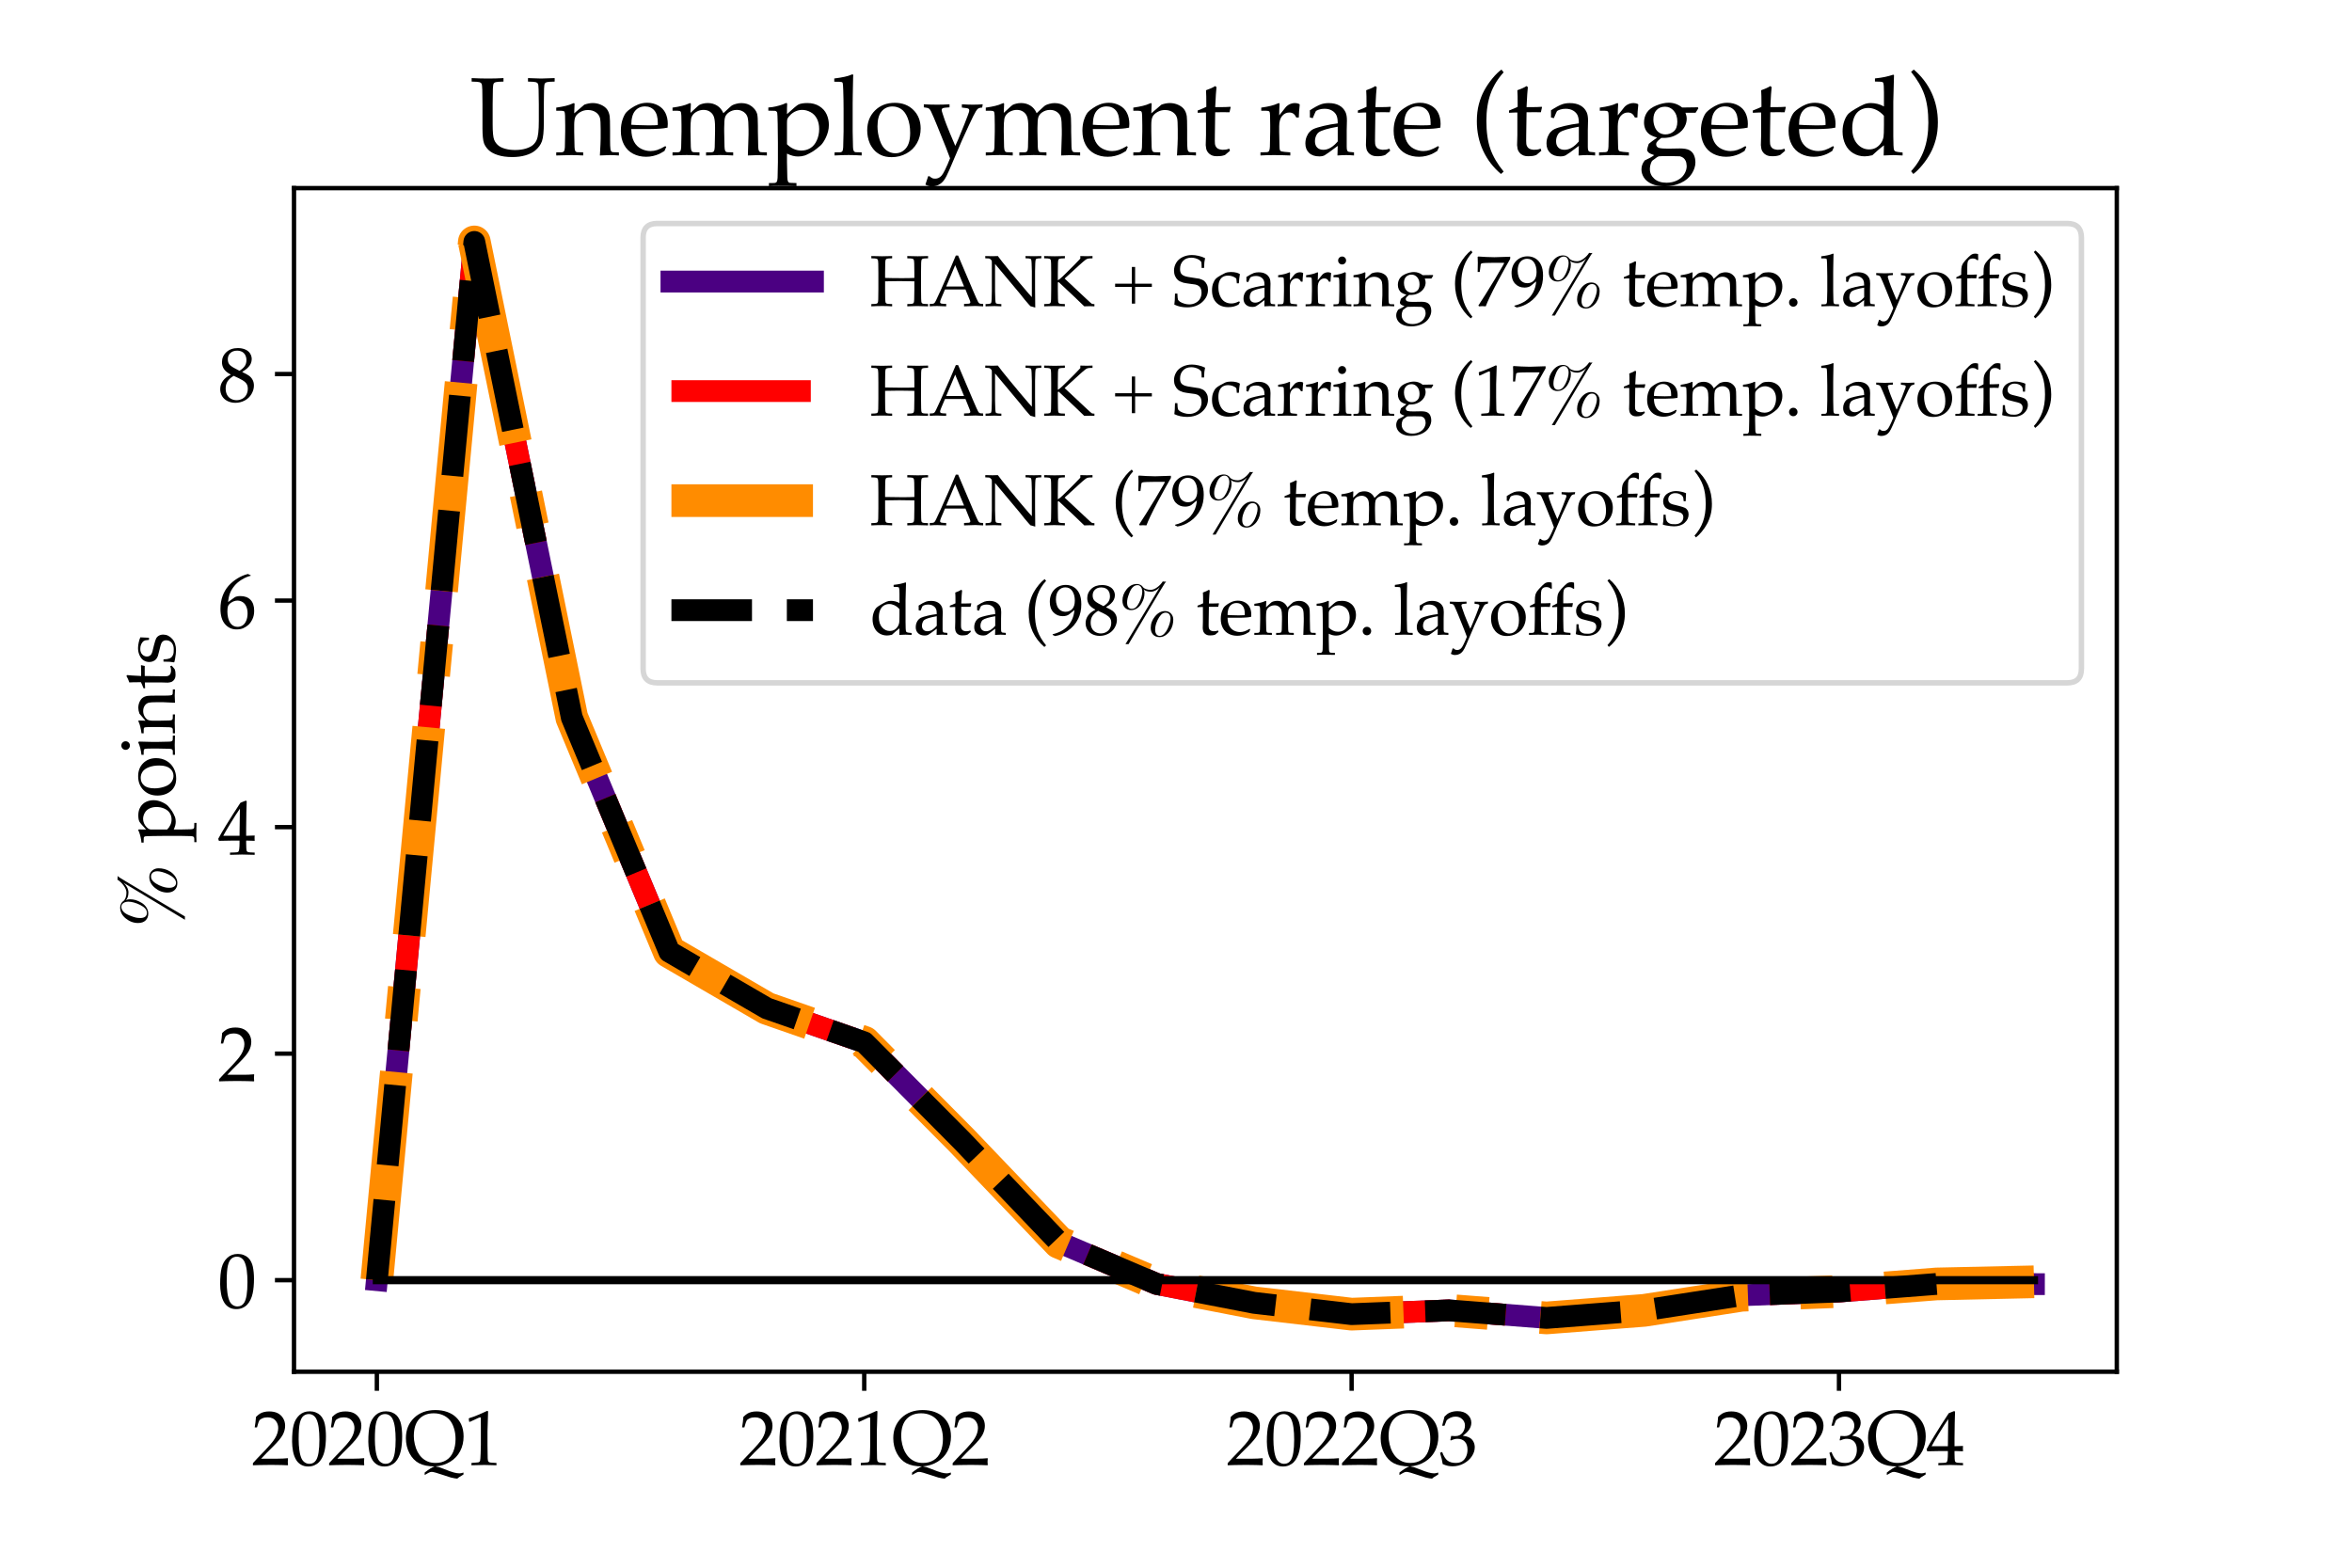 <?xml version="1.0" encoding="utf-8" standalone="no"?>
<!DOCTYPE svg PUBLIC "-//W3C//DTD SVG 1.1//EN"
  "http://www.w3.org/Graphics/SVG/1.1/DTD/svg11.dtd">
<svg xmlns:xlink="http://www.w3.org/1999/xlink" width="432pt" height="288pt" viewBox="0 0 432 288" xmlns="http://www.w3.org/2000/svg" version="1.1">
 <defs>
  <style type="text/css">*{stroke-linejoin: round; stroke-linecap: butt}</style>
 </defs>
 <g id="figure_1">
  <g id="patch_1">
   <path d="M 0 288 
L 432 288 
L 432 0 
L 0 0 
z
" style="fill: #ffffff"/>
  </g>
  <g id="axes_1">
   <g id="patch_2">
    <path d="M 54 252 
L 388.8 252 
L 388.8 34.56 
L 54 34.56 
z
" style="fill: #ffffff"/>
   </g>
   <g id="matplotlib.axis_1">
    <g id="xtick_1">
     <g id="line2d_1">
      <defs>
       <path id="mffa93527a8" d="M 0 0 
L 0 3.5 
" style="stroke: #000000; stroke-width: 0.8"/>
      </defs>
      <g>
       <use xlink:href="#mffa93527a8" x="69.218" y="252" style="stroke: #000000; stroke-width: 0.8"/>
      </g>
     </g>
     <g id="text_1">
      <!-- 2020Q1 -->
      <g transform="translate(46.216 269.185) scale(0.14 -0.14)">
       <defs>
        <path id="Palatino-Roman-32" d="M 106 0 
L 106 175 
Q 203 297 456 556 
L 1153 1281 
Q 1234 1366 1550 1722 
Q 1788 1994 1922 2217 
Q 2056 2441 2118 2652 
Q 2181 2863 2181 3053 
Q 2181 3378 2000 3616 
Q 1766 3931 1319 3931 
Q 1069 3931 881 3850 
Q 694 3769 630 3670 
Q 566 3572 441 3106 
L 253 3106 
Q 328 3525 359 3969 
Q 556 4156 689 4237 
Q 822 4319 1015 4367 
Q 1209 4416 1438 4416 
Q 1847 4416 2128 4277 
Q 2409 4138 2578 3863 
Q 2747 3588 2747 3241 
Q 2747 2866 2555 2502 
Q 2363 2138 1756 1534 
L 1222 1003 
Q 931 713 781 541 
L 2153 541 
Q 2566 541 2963 581 
L 2984 556 
Q 2966 438 2966 278 
Q 2966 134 2984 34 
L 2963 0 
Q 2741 13 2456 19 
Q 1819 31 1603 31 
Q 1331 31 688 19 
Q 334 13 106 0 
z
" transform="scale(0.016)"/>
        <path id="Palatino-Roman-30" d="M 194 1934 
Q 194 2825 322 3309 
Q 450 3794 787 4109 
Q 1125 4425 1644 4425 
Q 1906 4425 2129 4336 
Q 2353 4247 2495 4111 
Q 2638 3975 2736 3776 
Q 2834 3578 2875 3378 
Q 2969 2922 2969 2384 
Q 2969 1684 2859 1184 
Q 2797 900 2681 664 
Q 2566 428 2406 262 
Q 2247 97 2022 -1 
Q 1797 -100 1516 -100 
Q 1175 -100 931 44 
Q 688 188 544 413 
Q 344 734 269 1148 
Q 194 1563 194 1934 
z
M 731 2116 
Q 731 1666 790 1233 
Q 850 800 978 531 
Q 1066 350 1234 234 
Q 1403 119 1613 119 
Q 1969 119 2159 416 
Q 2434 841 2434 2106 
Q 2434 2650 2376 3083 
Q 2319 3516 2184 3794 
Q 2097 3972 1939 4086 
Q 1781 4200 1559 4200 
Q 1316 4200 1123 4044 
Q 931 3888 831 3477 
Q 731 3066 731 2116 
z
" transform="scale(0.016)"/>
        <path id="Palatino-Roman-51" d="M 1691 -800 
L 1691 -597 
Q 2203 -197 2503 -91 
Q 1713 -91 1225 168 
Q 738 428 444 984 
Q 150 1541 150 2225 
Q 150 3231 815 3879 
Q 1481 4528 2566 4528 
Q 3106 4528 3534 4375 
Q 3963 4222 4245 3955 
Q 4528 3688 4678 3366 
Q 4881 2931 4881 2369 
Q 4881 1700 4601 1161 
Q 4322 622 3784 290 
Q 3247 -41 2572 -91 
Q 2741 -119 2875 -158 
Q 3009 -197 3263 -300 
Q 3831 -528 4092 -595 
Q 4353 -663 4541 -663 
Q 4666 -663 4872 -597 
L 4872 -756 
Q 4809 -803 4722 -850 
Q 4556 -944 4492 -989 
Q 4428 -1034 4366 -1094 
Q 4322 -1094 4162 -1072 
Q 4003 -1050 3836 -1004 
Q 3669 -959 3247 -813 
Q 2450 -541 2269 -541 
Q 2206 -541 2137 -562 
Q 2069 -584 1981 -631 
L 1691 -800 
z
M 800 2384 
Q 800 2078 883 1722 
Q 966 1366 1108 1097 
Q 1250 828 1459 625 
Q 1669 422 1944 306 
Q 2219 191 2588 191 
Q 3091 191 3466 422 
Q 3841 653 4031 1109 
Q 4222 1566 4222 2150 
Q 4222 2631 4092 3040 
Q 3963 3450 3741 3711 
Q 3519 3972 3181 4117 
Q 2844 4263 2431 4263 
Q 1678 4263 1239 3791 
Q 800 3319 800 2384 
z
" transform="scale(0.016)"/>
        <path id="Palatino-Roman-31" d="M 478 3559 
L 422 3575 
L 391 3831 
L 422 3863 
Q 756 3959 1150 4128 
Q 1731 4375 1897 4459 
L 1978 4428 
Q 1928 2997 1928 2784 
L 1928 1625 
Q 1928 931 1944 575 
Q 1953 366 1995 311 
Q 2038 256 2120 232 
Q 2203 209 2663 191 
L 2663 0 
Q 1872 25 1672 25 
Q 1522 25 613 0 
L 613 191 
Q 1088 219 1161 236 
Q 1234 253 1270 287 
Q 1306 322 1322 384 
Q 1347 481 1365 942 
Q 1384 1403 1384 1641 
L 1384 2872 
Q 1384 3625 1381 3816 
Q 1381 3900 1359 3922 
Q 1347 3934 1325 3934 
Q 1297 3934 1181 3884 
Q 650 3647 478 3559 
z
" transform="scale(0.016)"/>
       </defs>
       <use xlink:href="#Palatino-Roman-32"/>
       <use xlink:href="#Palatino-Roman-30" x="50"/>
       <use xlink:href="#Palatino-Roman-32" x="100"/>
       <use xlink:href="#Palatino-Roman-30" x="150"/>
       <use xlink:href="#Palatino-Roman-51" x="200"/>
       <use xlink:href="#Palatino-Roman-31" x="278.613"/>
      </g>
     </g>
    </g>
    <g id="xtick_2">
     <g id="line2d_2">
      <g>
       <use xlink:href="#mffa93527a8" x="158.737" y="252" style="stroke: #000000; stroke-width: 0.8"/>
      </g>
     </g>
     <g id="text_2">
      <!-- 2021Q2 -->
      <g transform="translate(135.734 269.185) scale(0.14 -0.14)">
       <use xlink:href="#Palatino-Roman-32"/>
       <use xlink:href="#Palatino-Roman-30" x="50"/>
       <use xlink:href="#Palatino-Roman-32" x="100"/>
       <use xlink:href="#Palatino-Roman-31" x="150"/>
       <use xlink:href="#Palatino-Roman-51" x="200"/>
       <use xlink:href="#Palatino-Roman-32" x="278.613"/>
      </g>
     </g>
    </g>
    <g id="xtick_3">
     <g id="line2d_3">
      <g>
       <use xlink:href="#mffa93527a8" x="248.256" y="252" style="stroke: #000000; stroke-width: 0.8"/>
      </g>
     </g>
     <g id="text_3">
      <!-- 2022Q3 -->
      <g transform="translate(225.253 269.185) scale(0.14 -0.14)">
       <defs>
        <path id="Palatino-Roman-33" d="M 325 97 
Q 281 363 247 506 
Q 225 597 106 1022 
L 278 1088 
Q 475 563 729 377 
Q 984 191 1394 191 
Q 1694 191 1898 309 
Q 2103 428 2231 687 
Q 2359 947 2359 1272 
Q 2359 1706 2137 1939 
Q 1916 2172 1541 2172 
Q 1416 2172 1308 2147 
Q 1200 2122 988 2034 
L 950 2066 
L 1019 2406 
Q 1269 2391 1353 2391 
Q 1734 2391 1942 2658 
Q 2150 2925 2150 3263 
Q 2150 3566 1929 3778 
Q 1709 3991 1372 3991 
Q 1169 3991 981 3909 
Q 794 3828 650 3691 
Q 594 3572 472 3244 
L 278 3244 
L 472 3994 
Q 681 4213 866 4300 
Q 1169 4438 1528 4438 
Q 2056 4438 2364 4159 
Q 2672 3881 2672 3484 
Q 2672 3216 2512 2955 
Q 2353 2694 1972 2422 
Q 2325 2375 2529 2261 
Q 2734 2147 2843 1939 
Q 2953 1731 2953 1475 
Q 2953 1103 2718 743 
Q 2484 384 2059 150 
Q 1634 -84 1138 -84 
Q 919 -84 737 -43 
Q 556 -3 325 97 
z
" transform="scale(0.016)"/>
       </defs>
       <use xlink:href="#Palatino-Roman-32"/>
       <use xlink:href="#Palatino-Roman-30" x="50"/>
       <use xlink:href="#Palatino-Roman-32" x="100"/>
       <use xlink:href="#Palatino-Roman-32" x="150"/>
       <use xlink:href="#Palatino-Roman-51" x="200"/>
       <use xlink:href="#Palatino-Roman-33" x="278.613"/>
      </g>
     </g>
    </g>
    <g id="xtick_4">
     <g id="line2d_4">
      <g>
       <use xlink:href="#mffa93527a8" x="337.774" y="252" style="stroke: #000000; stroke-width: 0.8"/>
      </g>
     </g>
     <g id="text_4">
      <!-- 2023Q4 -->
      <g transform="translate(314.772 269.185) scale(0.14 -0.14)">
       <defs>
        <path id="Palatino-Roman-34" d="M 1003 0 
L 1003 184 
Q 1491 194 1575 211 
Q 1659 228 1694 266 
Q 1738 319 1756 456 
Q 1784 688 1784 934 
L 1784 1166 
L 1100 1166 
Q 534 1166 91 1147 
L 38 1316 
Q 278 1769 681 2425 
Q 1269 3381 1853 4266 
Q 1888 4281 2022 4338 
Q 2259 4431 2294 4444 
L 2372 4406 
Q 2350 4031 2344 3481 
Q 2328 2322 2328 2209 
L 2328 1563 
Q 2753 1566 3025 1584 
Q 3016 1428 3016 1378 
L 3025 1147 
Q 2706 1166 2488 1166 
L 2328 1166 
L 2328 956 
Q 2328 431 2375 316 
Q 2394 269 2450 241 
Q 2569 188 3025 184 
L 3025 0 
Q 2350 25 1988 25 
Q 1597 25 1003 0 
z
M 450 1563 
L 1784 1563 
L 1813 3784 
Q 1472 3294 1042 2584 
Q 613 1875 450 1563 
z
" transform="scale(0.016)"/>
       </defs>
       <use xlink:href="#Palatino-Roman-32"/>
       <use xlink:href="#Palatino-Roman-30" x="50"/>
       <use xlink:href="#Palatino-Roman-32" x="100"/>
       <use xlink:href="#Palatino-Roman-33" x="150"/>
       <use xlink:href="#Palatino-Roman-51" x="200"/>
       <use xlink:href="#Palatino-Roman-34" x="278.613"/>
      </g>
     </g>
    </g>
   </g>
   <g id="matplotlib.axis_2">
    <g id="ytick_1">
     <g id="line2d_5">
      <defs>
       <path id="m7715efb8b8" d="M 0 0 
L -3.5 0 
" style="stroke: #000000; stroke-width: 0.8"/>
      </defs>
      <g>
       <use xlink:href="#m7715efb8b8" x="54" y="235.18" style="stroke: #000000; stroke-width: 0.8"/>
      </g>
     </g>
     <g id="text_5">
      <!-- 0 -->
      <g transform="translate(40 240.273) scale(0.14 -0.14)">
       <use xlink:href="#Palatino-Roman-30"/>
      </g>
     </g>
    </g>
    <g id="ytick_2">
     <g id="line2d_6">
      <g>
       <use xlink:href="#m7715efb8b8" x="54" y="193.565" style="stroke: #000000; stroke-width: 0.8"/>
      </g>
     </g>
     <g id="text_6">
      <!-- 2 -->
      <g transform="translate(40 198.658) scale(0.14 -0.14)">
       <use xlink:href="#Palatino-Roman-32"/>
      </g>
     </g>
    </g>
    <g id="ytick_3">
     <g id="line2d_7">
      <g>
       <use xlink:href="#m7715efb8b8" x="54" y="151.95" style="stroke: #000000; stroke-width: 0.8"/>
      </g>
     </g>
     <g id="text_7">
      <!-- 4 -->
      <g transform="translate(40 157.042) scale(0.14 -0.14)">
       <use xlink:href="#Palatino-Roman-34"/>
      </g>
     </g>
    </g>
    <g id="ytick_4">
     <g id="line2d_8">
      <g>
       <use xlink:href="#m7715efb8b8" x="54" y="110.335" style="stroke: #000000; stroke-width: 0.8"/>
      </g>
     </g>
     <g id="text_8">
      <!-- 6 -->
      <g transform="translate(40 115.427) scale(0.14 -0.14)">
       <defs>
        <path id="Palatino-Roman-36" d="M 2700 4347 
L 2700 4309 
Q 2353 4231 1975 4000 
Q 1597 3769 1356 3473 
Q 1116 3178 998 2867 
Q 881 2556 847 2153 
Q 1028 2281 1116 2347 
Q 1341 2522 1405 2556 
Q 1469 2591 1580 2617 
Q 1691 2644 1847 2644 
Q 2391 2644 2687 2334 
Q 2984 2025 2984 1438 
Q 2984 1038 2838 741 
Q 2688 438 2511 281 
Q 2334 125 2104 17 
Q 1875 -91 1541 -91 
Q 969 -91 594 342 
Q 219 775 219 1603 
Q 219 2172 395 2653 
Q 572 3134 878 3481 
Q 1184 3828 1607 4089 
Q 2031 4350 2472 4456 
L 2700 4347 
z
M 788 1366 
Q 788 1119 844 875 
Q 878 731 939 593 
Q 1000 456 1098 347 
Q 1197 238 1333 178 
Q 1469 119 1628 119 
Q 1844 119 2030 236 
Q 2216 353 2330 617 
Q 2444 881 2444 1222 
Q 2444 1550 2333 1795 
Q 2222 2041 2026 2156 
Q 1831 2272 1613 2272 
Q 1338 2272 1075 2088 
Q 888 1956 838 1811 
Q 788 1666 788 1366 
z
" transform="scale(0.016)"/>
       </defs>
       <use xlink:href="#Palatino-Roman-36"/>
      </g>
     </g>
    </g>
    <g id="ytick_5">
     <g id="line2d_9">
      <g>
       <use xlink:href="#m7715efb8b8" x="54" y="68.719" style="stroke: #000000; stroke-width: 0.8"/>
      </g>
     </g>
     <g id="text_9">
      <!-- 8 -->
      <g transform="translate(40 73.812) scale(0.14 -0.14)">
       <defs>
        <path id="Palatino-Roman-38" d="M 1050 2241 
Q 666 2444 505 2689 
Q 344 2934 344 3250 
Q 344 3734 703 4070 
Q 1063 4406 1650 4406 
Q 1988 4406 2252 4290 
Q 2516 4175 2650 3962 
Q 2784 3750 2784 3500 
Q 2784 3309 2701 3125 
Q 2619 2941 2434 2766 
Q 2294 2634 2019 2463 
L 2019 2434 
Q 2413 2247 2556 2141 
Q 2750 2000 2856 1797 
Q 2963 1594 2963 1328 
Q 2963 978 2764 636 
Q 2566 294 2208 105 
Q 1850 -84 1444 -84 
Q 1091 -84 798 61 
Q 506 206 353 464 
Q 200 722 200 1038 
Q 200 1416 425 1722 
Q 650 2028 1050 2213 
L 1050 2241 
z
M 1778 2541 
Q 2097 2744 2223 2944 
Q 2350 3144 2350 3416 
Q 2350 3641 2258 3823 
Q 2166 4006 1989 4100 
Q 1813 4194 1588 4194 
Q 1238 4194 1030 3998 
Q 822 3803 822 3488 
Q 822 3178 1006 3003 
Q 1191 2828 1778 2541 
z
M 1303 2128 
Q 947 1909 797 1668 
Q 647 1428 647 1088 
Q 647 800 756 581 
Q 866 363 1080 247 
Q 1294 131 1541 131 
Q 1797 131 2015 250 
Q 2234 369 2348 586 
Q 2463 803 2463 1072 
Q 2463 1303 2366 1462 
Q 2269 1622 2033 1765 
Q 1797 1909 1303 2128 
z
" transform="scale(0.016)"/>
       </defs>
       <use xlink:href="#Palatino-Roman-38"/>
      </g>
     </g>
    </g>
    <g id="text_10">
     <!-- % points -->
     <g transform="translate(32.143 170.301) rotate(-90) scale(0.14 -0.14)">
      <defs>
       <path id="Palatino-Roman-25" d="M 2825 622 
Q 2825 1181 3208 1643 
Q 3591 2106 4094 2106 
Q 4416 2106 4616 1884 
Q 4816 1663 4816 1353 
Q 4816 1106 4753 864 
Q 4691 622 4544 389 
Q 4397 156 4148 -19 
Q 3900 -194 3606 -194 
Q 3241 -194 3033 29 
Q 2825 253 2825 622 
z
M 869 -813 
L 594 -813 
L 3628 4222 
Q 3463 4034 3250 3925 
Q 3038 3816 2834 3816 
Q 2622 3816 2453 3875 
Q 2284 3934 2206 4022 
Q 2275 3884 2275 3697 
Q 2275 3444 2208 3223 
Q 2141 3003 1989 2747 
Q 1838 2491 1600 2341 
Q 1363 2191 1097 2191 
Q 756 2191 542 2411 
Q 328 2631 328 3034 
Q 328 3575 701 4036 
Q 1075 4497 1597 4497 
Q 1766 4497 1917 4420 
Q 2069 4344 2153 4203 
Q 2234 4109 2415 4045 
Q 2597 3981 2819 3981 
Q 3091 3981 3397 4206 
Q 3703 4431 3891 4728 
Q 3922 4719 3956 4711 
Q 3991 4703 4019 4703 
L 4066 4703 
Q 4131 4703 4184 4716 
Q 4116 4634 4052 4537 
Q 3988 4441 3688 3942 
Q 3388 3444 2578 2078 
Q 1769 713 1448 172 
Q 1128 -369 869 -813 
z
M 3428 1309 
Q 3313 1053 3264 859 
Q 3216 666 3216 475 
Q 3216 213 3323 64 
Q 3431 -84 3622 -84 
Q 3828 -84 4011 98 
Q 4194 281 4314 534 
Q 4434 788 4503 1031 
Q 4572 1275 4572 1447 
Q 4572 1688 4459 1827 
Q 4347 1966 4138 1966 
Q 3913 1966 3736 1778 
Q 3559 1591 3428 1309 
z
M 2078 3819 
Q 2078 4063 1967 4230 
Q 1856 4397 1656 4397 
Q 1441 4397 1261 4233 
Q 1081 4069 947 3726 
Q 813 3384 775 3211 
Q 738 3038 738 2850 
Q 738 2584 847 2443 
Q 956 2303 1156 2303 
Q 1356 2303 1512 2440 
Q 1669 2578 1805 2847 
Q 1941 3116 2009 3370 
Q 2078 3625 2078 3819 
z
" transform="scale(0.016)"/>
       <path id="Palatino-Roman-20" transform="scale(0.016)"/>
       <path id="Palatino-Roman-70" d="M 113 2572 
L 113 2753 
Q 169 2753 350 2779 
Q 531 2806 753 2870 
Q 975 2934 1088 2994 
Q 1122 3013 1144 3013 
Q 1166 3013 1180 2997 
Q 1194 2981 1194 2944 
Q 1194 2928 1191 2869 
Q 1184 2778 1184 2703 
L 1184 2372 
Q 1713 2863 1844 2925 
Q 2016 3009 2356 3009 
Q 2753 3009 3040 2829 
Q 3328 2650 3458 2364 
Q 3588 2078 3588 1753 
Q 3588 1556 3542 1381 
Q 3497 1206 3426 1051 
Q 3356 897 3270 767 
Q 3184 638 3109 572 
Q 3066 531 2883 384 
Q 2700 238 2492 130 
Q 2284 22 2203 -3 
Q 2025 -59 1825 -59 
Q 1669 -59 1520 -21 
Q 1372 16 1184 106 
L 1184 -391 
Q 1200 -1181 1203 -1263 
Q 1206 -1416 1241 -1488 
Q 1253 -1522 1279 -1542 
Q 1306 -1563 1356 -1572 
Q 1384 -1578 1728 -1584 
L 1728 -1763 
Q 1338 -1747 694 -1747 
Q 338 -1747 147 -1763 
L 147 -1584 
L 444 -1581 
Q 509 -1578 545 -1558 
Q 581 -1538 600 -1506 
Q 634 -1444 644 -1284 
Q 647 -1244 663 -391 
L 663 719 
Q 663 1259 650 1828 
Q 638 2397 623 2448 
Q 609 2500 578 2526 
Q 547 2553 497 2563 
L 113 2572 
z
M 1184 644 
Q 1350 475 1562 378 
Q 1775 281 2009 281 
Q 2294 281 2526 423 
Q 2759 566 2895 866 
Q 3031 1166 3031 1519 
Q 3031 1859 2901 2111 
Q 2772 2363 2534 2489 
Q 2297 2616 2056 2616 
Q 1878 2616 1704 2545 
Q 1531 2475 1390 2340 
Q 1250 2206 1203 2084 
Q 1184 2025 1184 1856 
L 1184 644 
z
" transform="scale(0.016)"/>
       <path id="Palatino-Roman-6f" d="M 213 1438 
Q 213 2138 658 2580 
Q 1103 3022 1800 3022 
Q 2456 3022 2868 2609 
Q 3281 2197 3281 1544 
Q 3281 1088 3068 709 
Q 2856 331 2468 117 
Q 2081 -97 1616 -97 
Q 1253 -97 1001 25 
Q 750 147 594 331 
Q 438 516 356 709 
Q 213 1050 213 1438 
z
M 803 1669 
Q 803 1284 931 887 
Q 1059 491 1301 308 
Q 1544 125 1828 125 
Q 2191 125 2434 412 
Q 2678 700 2678 1297 
Q 2678 1794 2533 2155 
Q 2388 2516 2163 2664 
Q 1938 2813 1666 2813 
Q 1281 2813 1042 2534 
Q 803 2256 803 1669 
z
" transform="scale(0.016)"/>
       <path id="Palatino-Roman-69" d="M 903 4400 
Q 1050 4400 1151 4297 
Q 1253 4194 1253 4047 
Q 1253 3903 1150 3800 
Q 1047 3697 903 3697 
Q 756 3697 653 3800 
Q 550 3903 550 4047 
Q 550 4194 653 4297 
Q 756 4400 903 4400 
z
M 141 2572 
L 141 2750 
Q 747 2819 1159 3013 
L 1228 2963 
Q 1203 2297 1203 1944 
L 1203 1375 
Q 1219 563 1222 497 
Q 1225 341 1256 269 
Q 1272 241 1297 220 
Q 1322 200 1372 188 
Q 1391 184 1719 178 
L 1719 0 
Q 1244 22 959 22 
Q 709 22 141 0 
L 141 178 
L 438 181 
Q 503 184 539 204 
Q 575 225 594 256 
Q 628 319 638 478 
Q 638 519 656 1375 
L 656 1925 
Q 656 2391 625 2478 
Q 606 2525 557 2548 
Q 509 2572 141 2572 
z
" transform="scale(0.016)"/>
       <path id="Palatino-Roman-6e" d="M 88 0 
L 88 178 
L 384 181 
Q 450 184 486 204 
Q 522 225 541 256 
Q 575 319 584 478 
Q 584 519 603 1375 
L 603 1747 
Q 603 1997 594 2284 
Q 584 2469 564 2503 
Q 544 2538 494 2555 
Q 444 2572 88 2569 
L 88 2747 
Q 719 2834 1009 2975 
Q 1072 3006 1094 3006 
Q 1116 3006 1128 2990 
Q 1141 2975 1141 2944 
Q 1141 2922 1138 2894 
Q 1128 2781 1119 2419 
L 1700 2916 
Q 1956 3009 2184 3009 
Q 2438 3009 2664 2906 
Q 2891 2803 3005 2647 
Q 3119 2491 3156 2253 
Q 3178 2113 3178 1469 
L 3178 916 
Q 3178 509 3200 363 
Q 3216 269 3248 233 
Q 3281 197 3350 188 
L 3684 178 
L 3684 0 
Q 3378 22 3175 22 
Q 3000 22 2594 0 
Q 2638 772 2638 975 
L 2638 1500 
Q 2638 1991 2600 2144 
Q 2547 2353 2359 2481 
Q 2172 2609 1906 2609 
Q 1672 2609 1478 2498 
Q 1284 2388 1201 2242 
Q 1119 2097 1119 1753 
L 1119 1375 
Q 1138 563 1138 497 
Q 1144 341 1175 269 
Q 1188 241 1213 220 
Q 1238 200 1291 188 
Q 1309 184 1634 178 
L 1634 0 
Q 1253 22 944 22 
Q 681 22 88 0 
z
" transform="scale(0.016)"/>
       <path id="Palatino-Roman-74" d="M 144 2450 
L 144 2581 
Q 456 2700 641 2794 
Q 641 3538 622 3744 
Q 947 3856 1150 3984 
L 1225 3922 
Q 1191 3663 1150 2778 
Q 1400 2775 1450 2775 
Q 1478 2775 1772 2781 
Q 1934 2784 2016 2794 
L 2038 2772 
L 1972 2481 
Q 1775 2484 1609 2484 
Q 1444 2484 1150 2481 
L 1131 1209 
Q 1122 744 1137 653 
Q 1153 563 1197 495 
Q 1241 428 1311 387 
Q 1381 347 1550 325 
Q 1678 325 1758 336 
Q 1838 347 1959 391 
L 1997 269 
Q 1850 153 1713 28 
Q 1594 -16 1491 -30 
Q 1388 -44 1253 -44 
Q 1088 -44 989 -6 
Q 891 31 809 98 
Q 728 166 675 269 
Q 622 372 606 594 
Q 609 806 619 1059 
Q 622 1109 622 1169 
L 622 2466 
L 494 2466 
Q 338 2466 144 2450 
z
" transform="scale(0.016)"/>
       <path id="Palatino-Roman-73" d="M 291 944 
L 478 944 
Q 481 763 497 656 
Q 513 550 550 448 
Q 588 347 666 276 
Q 744 206 836 167 
Q 928 128 1023 115 
Q 1119 103 1313 103 
Q 1631 103 1836 272 
Q 2041 441 2041 734 
Q 2041 866 1977 966 
Q 1913 1066 1792 1122 
Q 1672 1178 1275 1268 
Q 878 1359 763 1400 
Q 588 1466 484 1559 
Q 381 1653 320 1797 
Q 259 1941 259 2109 
Q 259 2356 389 2564 
Q 519 2772 797 2901 
Q 1075 3031 1403 3031 
Q 1600 3031 1859 2976 
Q 2119 2922 2281 2841 
Q 2259 2494 2250 2134 
L 2072 2134 
Q 2056 2363 2036 2434 
Q 2016 2506 1981 2562 
Q 1947 2619 1862 2683 
Q 1778 2747 1645 2797 
Q 1513 2847 1319 2847 
Q 1044 2847 876 2684 
Q 709 2522 709 2303 
Q 709 2181 757 2093 
Q 806 2006 887 1951 
Q 969 1897 1116 1853 
L 1634 1725 
Q 2028 1625 2176 1553 
Q 2325 1481 2415 1329 
Q 2506 1178 2506 966 
Q 2506 544 2157 230 
Q 1809 -84 1225 -84 
Q 956 -84 509 -3 
Q 263 44 244 63 
Q 231 72 231 94 
Q 231 116 238 147 
Q 266 281 275 409 
Q 284 538 291 944 
z
" transform="scale(0.016)"/>
      </defs>
      <use xlink:href="#Palatino-Roman-25"/>
      <use xlink:href="#Palatino-Roman-20" x="83.984"/>
      <use xlink:href="#Palatino-Roman-70" x="108.984"/>
      <use xlink:href="#Palatino-Roman-6f" x="169.092"/>
      <use xlink:href="#Palatino-Roman-69" x="223.682"/>
      <use xlink:href="#Palatino-Roman-6e" x="252.783"/>
      <use xlink:href="#Palatino-Roman-74" x="310.986"/>
      <use xlink:href="#Palatino-Roman-73" x="343.604"/>
     </g>
    </g>
   </g>
   <g id="line2d_10">
    <path d="M 69.218 235.18 
L 87.122 44.444 
L 105.026 131.836 
L 122.929 174.838 
L 140.833 185.242 
L 158.737 191.484 
L 176.641 209.518 
L 194.544 228.245 
L 212.448 235.874 
L 230.352 239.342 
L 248.256 241.423 
L 266.159 240.729 
L 284.063 242.116 
L 301.967 240.729 
L 319.871 237.955 
L 337.774 237.261 
L 355.678 235.874 
L 373.582 235.907 
" clip-path="url(#p76841347e0)" style="fill: none; stroke: #4b0082; stroke-width: 4; stroke-linecap: square"/>
   </g>
   <g id="line2d_11">
    <path d="M 69.218 235.18 
L 87.122 44.444 
L 105.026 131.836 
L 122.929 174.838 
L 140.833 185.242 
L 158.737 191.484 
L 176.641 209.518 
L 194.544 228.245 
L 212.448 235.874 
L 230.352 239.342 
L 248.256 241.423 
L 266.159 240.729 
L 284.063 242.116 
L 301.967 240.729 
L 319.871 237.955 
L 337.774 237.261 
L 355.678 235.874 
L 373.582 235.907 
" clip-path="url(#p76841347e0)" style="fill: none; stroke-dasharray: 25.6,6.4,4,6.4; stroke-dashoffset: 0; stroke: #ff0000; stroke-width: 4"/>
   </g>
   <g id="line2d_12">
    <path d="M 69.218 235.18 
L 87.122 44.444 
L 105.026 131.836 
L 122.929 174.838 
L 140.833 185.242 
L 158.737 191.484 
L 176.641 209.518 
L 194.544 228.245 
L 212.448 235.874 
L 230.352 239.342 
L 248.256 241.423 
L 266.159 240.729 
L 284.063 242.116 
L 301.967 240.729 
L 319.871 237.955 
L 337.774 237.261 
L 355.678 235.874 
L 373.582 235.481 
" clip-path="url(#p76841347e0)" style="fill: none; stroke-dasharray: 38.4,9.6,6,9.6; stroke-dashoffset: 0; stroke: #ff8c00; stroke-width: 6"/>
   </g>
   <g id="line2d_13">
    <path d="M 69.218 235.18 
L 87.122 44.444 
L 105.026 131.836 
L 122.929 174.838 
L 140.833 185.242 
L 158.737 191.484 
L 176.641 209.518 
L 194.544 228.245 
L 212.448 235.874 
L 230.352 239.342 
L 248.256 241.423 
L 266.159 240.729 
L 284.063 242.116 
L 301.967 240.729 
L 319.871 237.955 
L 337.774 237.261 
L 355.678 235.874 
" clip-path="url(#p76841347e0)" style="fill: none; stroke-dasharray: 14.8,6.4; stroke-dashoffset: 0; stroke: #000000; stroke-width: 4"/>
   </g>
   <g id="line2d_14">
    <path d="M 69.218 235.18 
L 87.122 235.18 
L 105.026 235.18 
L 122.929 235.18 
L 140.833 235.18 
L 158.737 235.18 
L 176.641 235.18 
L 194.544 235.18 
L 212.448 235.18 
L 230.352 235.18 
L 248.256 235.18 
L 266.159 235.18 
L 284.063 235.18 
L 301.967 235.18 
L 319.871 235.18 
L 337.774 235.18 
L 355.678 235.18 
L 373.582 235.18 
" clip-path="url(#p76841347e0)" style="fill: none; stroke: #000000; stroke-width: 1.5; stroke-linecap: square"/>
   </g>
   <g id="patch_3">
    <path d="M 54 252 
L 54 34.56 
" style="fill: none; stroke: #000000; stroke-width: 0.8; stroke-linejoin: miter; stroke-linecap: square"/>
   </g>
   <g id="patch_4">
    <path d="M 388.8 252 
L 388.8 34.56 
" style="fill: none; stroke: #000000; stroke-width: 0.8; stroke-linejoin: miter; stroke-linecap: square"/>
   </g>
   <g id="patch_5">
    <path d="M 54 252 
L 388.8 252 
" style="fill: none; stroke: #000000; stroke-width: 0.8; stroke-linejoin: miter; stroke-linecap: square"/>
   </g>
   <g id="patch_6">
    <path d="M 54 34.56 
L 388.8 34.56 
" style="fill: none; stroke: #000000; stroke-width: 0.8; stroke-linejoin: miter; stroke-linecap: square"/>
   </g>
   <g id="text_11">
    <!-- Unemployment rate (targeted) -->
    <g transform="translate(86.327 28.56) scale(0.2 -0.2)">
     <defs>
      <path id="Palatino-Roman-55" d="M 94 4241 
L 94 4441 
Q 603 4416 1041 4416 
Q 1484 4416 1922 4441 
L 1922 4241 
Q 1553 4234 1472 4207 
Q 1391 4181 1363 4134 
Q 1322 4072 1313 3831 
Q 1309 3769 1300 2944 
L 1300 1788 
Q 1300 1116 1386 902 
Q 1472 688 1659 547 
Q 1803 441 2047 377 
Q 2291 313 2591 313 
Q 2941 313 3212 398 
Q 3484 484 3620 607 
Q 3756 731 3823 884 
Q 3891 1038 3920 1305 
Q 3950 1572 3950 1981 
L 3950 2944 
Q 3950 3369 3938 3775 
Q 3931 4072 3895 4126 
Q 3859 4181 3778 4207 
Q 3697 4234 3328 4241 
L 3328 4441 
Q 3844 4416 4081 4416 
Q 4297 4416 4859 4441 
L 4859 4241 
Q 4488 4234 4408 4207 
Q 4328 4181 4297 4134 
Q 4259 4072 4250 3831 
Q 4247 3769 4238 2944 
L 4238 1897 
Q 4238 1125 4130 819 
Q 4022 513 3734 278 
Q 3519 103 3180 6 
Q 2841 -91 2428 -91 
Q 1947 -91 1594 23 
Q 1241 138 1056 323 
Q 872 509 803 703 
Q 716 959 716 1563 
L 716 2944 
Q 716 3369 706 3775 
Q 697 4072 661 4126 
Q 625 4181 545 4207 
Q 466 4234 94 4241 
z
" transform="scale(0.016)"/>
      <path id="Palatino-Roman-65" d="M 2763 484 
L 2663 259 
Q 2447 125 2347 81 
Q 2200 16 2011 -29 
Q 1822 -75 1613 -75 
Q 1200 -75 865 97 
Q 531 269 345 611 
Q 159 953 159 1413 
Q 159 1772 257 2061 
Q 356 2350 481 2488 
Q 572 2588 762 2717 
Q 953 2847 1141 2922 
Q 1388 3025 1675 3025 
Q 2025 3025 2308 2865 
Q 2591 2706 2722 2431 
Q 2853 2156 2853 1809 
Q 2853 1722 2841 1597 
Q 2616 1553 2438 1541 
Q 2100 1516 1763 1516 
L 759 1516 
Q 766 1069 914 792 
Q 1063 516 1323 384 
Q 1584 253 1866 253 
Q 2056 253 2245 314 
Q 2434 375 2713 538 
L 2763 484 
z
M 759 1763 
Q 847 1753 1091 1744 
Q 1556 1728 1731 1728 
Q 2147 1728 2278 1744 
Q 2281 1819 2281 1859 
Q 2281 2353 2081 2584 
Q 1881 2816 1547 2816 
Q 1194 2816 978 2562 
Q 763 2309 759 1763 
z
" transform="scale(0.016)"/>
      <path id="Palatino-Roman-6d" d="M 131 0 
L 131 178 
L 428 181 
Q 494 184 530 204 
Q 566 225 584 256 
Q 619 319 628 478 
Q 628 519 647 1375 
L 647 1747 
Q 647 1997 638 2284 
Q 628 2469 608 2503 
Q 588 2538 538 2555 
Q 488 2572 131 2569 
L 131 2747 
Q 763 2834 1053 2975 
Q 1116 3006 1138 3006 
Q 1159 3006 1171 2990 
Q 1184 2975 1184 2944 
Q 1184 2922 1181 2894 
Q 1169 2744 1163 2447 
L 1572 2822 
Q 1650 2891 1669 2900 
Q 1741 2941 1875 2975 
Q 2009 3009 2156 3009 
Q 2456 3009 2690 2862 
Q 2925 2716 3050 2428 
L 3394 2747 
Q 3509 2853 3553 2878 
Q 3634 2925 3784 2965 
Q 3934 3006 4081 3006 
Q 4438 3006 4678 2817 
Q 4919 2628 4988 2388 
Q 5031 2228 5031 1700 
L 5031 1375 
L 5041 941 
Q 5050 563 5050 497 
Q 5056 341 5088 269 
Q 5100 241 5126 220 
Q 5153 200 5203 188 
Q 5222 184 5547 178 
L 5547 0 
Q 5153 19 5009 19 
Q 4872 19 4456 0 
L 4484 863 
L 4494 1200 
L 4494 1469 
Q 4494 1994 4441 2186 
Q 4388 2378 4217 2497 
Q 4047 2616 3822 2616 
Q 3563 2616 3353 2466 
Q 3197 2350 3147 2194 
Q 3097 2038 3097 1584 
L 3097 1375 
L 3106 941 
Q 3113 563 3116 497 
Q 3122 341 3153 269 
Q 3166 241 3191 220 
Q 3216 200 3266 188 
Q 3288 184 3613 178 
L 3613 0 
Q 3153 25 2875 25 
Q 2650 25 2056 0 
L 2056 178 
L 2353 181 
Q 2422 184 2458 204 
Q 2494 225 2513 256 
Q 2547 319 2553 478 
Q 2556 519 2572 1375 
L 2572 1619 
Q 2572 2022 2509 2208 
Q 2447 2394 2290 2505 
Q 2134 2616 1916 2616 
Q 1728 2616 1561 2536 
Q 1394 2456 1303 2337 
Q 1213 2219 1194 2084 
Q 1163 1869 1163 1566 
L 1163 1375 
Q 1181 563 1181 497 
Q 1188 341 1219 269 
Q 1231 241 1256 220 
Q 1281 200 1334 188 
Q 1353 184 1678 178 
L 1678 0 
Q 1247 25 944 25 
Q 675 25 131 0 
z
" transform="scale(0.016)"/>
      <path id="Palatino-Roman-6c" d="M 159 0 
L 159 178 
L 453 181 
Q 522 184 558 204 
Q 594 225 613 256 
Q 647 319 653 478 
Q 656 519 675 1375 
L 675 2672 
Q 675 3194 656 3750 
Q 644 4125 622 4169 
Q 606 4200 572 4213 
Q 525 4234 141 4234 
L 141 4419 
Q 847 4506 1122 4638 
Q 1163 4656 1184 4656 
Q 1206 4656 1218 4642 
Q 1231 4628 1231 4603 
Q 1231 4581 1225 4541 
L 1222 4438 
Q 1206 3878 1203 3484 
L 1197 2997 
L 1197 1375 
Q 1213 563 1216 497 
Q 1219 341 1253 269 
Q 1266 241 1291 220 
Q 1316 200 1366 188 
Q 1388 184 1713 178 
L 1713 0 
Q 1288 25 966 25 
Q 659 25 159 0 
z
" transform="scale(0.016)"/>
      <path id="Palatino-Roman-79" d="M 141 -1672 
L 300 -1191 
L 375 -1191 
Q 434 -1241 476 -1270 
Q 519 -1300 567 -1315 
Q 616 -1331 709 -1331 
Q 806 -1331 898 -1289 
Q 991 -1247 1070 -1156 
Q 1150 -1066 1259 -844 
Q 1425 -509 1556 -163 
Q 1456 119 1316 469 
L 819 1700 
Q 597 2250 456 2544 
Q 400 2659 336 2698 
Q 272 2738 50 2763 
L 50 2938 
Q 438 2916 816 2916 
Q 1184 2916 1525 2938 
L 1525 2763 
Q 1203 2741 1156 2722 
Q 1075 2691 1075 2609 
Q 1075 2559 1128 2403 
Q 1250 2019 1359 1747 
L 1556 1259 
Q 1734 822 1856 550 
L 2022 919 
Q 2119 1138 2362 1750 
Q 2606 2363 2647 2506 
Q 2659 2556 2659 2594 
Q 2659 2653 2611 2686 
Q 2563 2719 2234 2750 
L 2234 2938 
Q 2597 2916 2875 2916 
Q 3156 2916 3431 2938 
L 3400 2750 
Q 3241 2744 3153 2681 
Q 3066 2619 2889 2261 
Q 2713 1903 2234 853 
L 1513 -834 
Q 1338 -1244 1209 -1419 
Q 1081 -1594 903 -1684 
Q 725 -1775 513 -1775 
Q 409 -1775 326 -1751 
Q 244 -1728 141 -1672 
z
" transform="scale(0.016)"/>
      <path id="Palatino-Roman-72" d="M 147 0 
L 147 178 
Q 500 184 528 191 
Q 581 200 607 220 
Q 634 241 650 278 
Q 681 350 688 503 
Q 706 1338 706 1375 
L 706 1747 
Q 706 1997 697 2284 
Q 691 2469 670 2503 
Q 650 2538 598 2555 
Q 547 2572 191 2569 
L 191 2747 
Q 822 2834 1113 2975 
Q 1175 3006 1197 3006 
Q 1219 3006 1231 2990 
Q 1244 2975 1244 2944 
Q 1244 2922 1241 2894 
Q 1225 2703 1222 2303 
Q 1363 2466 1481 2625 
Q 1600 2784 1653 2831 
Q 1747 2913 1869 2961 
Q 1991 3009 2122 3009 
Q 2253 3009 2381 2953 
L 2400 2909 
Q 2353 2494 2347 2178 
L 2206 2178 
Q 2134 2328 2039 2397 
Q 1944 2466 1800 2466 
Q 1559 2466 1390 2267 
Q 1222 2069 1222 1672 
L 1222 1350 
Q 1222 1144 1238 597 
Q 1241 403 1253 350 
Q 1266 297 1286 273 
Q 1306 250 1353 234 
Q 1447 206 1859 178 
L 1859 0 
Q 1309 22 922 22 
Q 522 22 147 0 
z
" transform="scale(0.016)"/>
      <path id="Palatino-Roman-61" d="M 678 2141 
L 513 2184 
Q 516 2256 516 2381 
Q 516 2513 513 2591 
Q 909 2850 1163 2941 
Q 1356 3006 1597 3006 
Q 1953 3006 2197 2872 
Q 2441 2738 2559 2488 
Q 2641 2313 2641 2009 
L 2628 1438 
L 2628 506 
Q 2628 356 2653 291 
Q 2672 244 2713 222 
Q 2744 203 2844 197 
L 3047 178 
L 3047 0 
Q 2791 22 2597 22 
Q 2409 22 2097 0 
L 2113 550 
Q 1475 69 1356 8 
Q 1238 -53 1056 -53 
Q 678 -53 467 148 
Q 256 350 256 684 
Q 256 900 329 1078 
Q 403 1256 506 1361 
Q 609 1466 716 1516 
Q 897 1600 1305 1697 
Q 1713 1794 2113 1841 
Q 2116 2138 2041 2303 
Q 1966 2469 1787 2575 
Q 1609 2681 1353 2681 
Q 1169 2681 1030 2631 
Q 891 2581 859 2547 
L 803 2434 
Q 719 2247 678 2141 
z
M 2113 1650 
Q 1706 1581 1418 1497 
Q 1131 1413 1013 1322 
Q 941 1269 888 1163 
Q 806 1006 806 816 
Q 806 584 934 454 
Q 1063 325 1291 325 
Q 1500 325 1704 445 
Q 1909 566 2113 806 
L 2113 1650 
z
" transform="scale(0.016)"/>
      <path id="Palatino-Roman-28" d="M 1763 -1063 
Q 1097 -500 737 275 
Q 378 1050 378 1969 
Q 378 2506 495 2947 
Q 613 3388 809 3745 
Q 1006 4103 1275 4428 
Q 1544 4753 1791 4931 
L 1916 4772 
Q 1416 4231 1170 3554 
Q 925 2878 925 1991 
Q 925 1028 1154 375 
Q 1384 -278 1916 -925 
L 1763 -1063 
z
" transform="scale(0.016)"/>
      <path id="Palatino-Roman-67" d="M 3463 2766 
L 3488 2706 
Q 3366 2522 3328 2453 
L 2747 2453 
Q 2819 2269 2819 2106 
Q 2819 1869 2695 1642 
Q 2572 1416 2334 1255 
Q 2097 1094 1828 1038 
Q 1653 1000 1356 1006 
Q 1153 844 1100 763 
Q 1066 706 1066 641 
Q 1066 566 1111 508 
Q 1156 450 1250 428 
Q 1391 391 1750 391 
L 2425 403 
Q 2778 403 2961 311 
Q 3144 219 3231 30 
Q 3319 -159 3319 -397 
Q 3319 -719 3108 -1051 
Q 2897 -1384 2481 -1576 
Q 2066 -1769 1550 -1769 
Q 1119 -1769 816 -1634 
Q 513 -1500 367 -1275 
Q 222 -1050 222 -803 
Q 222 -666 264 -545 
Q 306 -425 406 -288 
Q 788 -113 953 19 
Q 694 103 620 178 
Q 547 253 547 328 
Q 547 391 641 666 
Q 794 794 1122 1028 
Q 841 1106 689 1211 
Q 538 1316 453 1495 
Q 369 1675 369 1891 
Q 369 2209 531 2461 
Q 694 2713 1078 2870 
Q 1463 3028 1791 3028 
Q 2003 3028 2195 2959 
Q 2388 2891 2559 2753 
Q 3147 2756 3463 2766 
z
M 906 2063 
Q 906 1841 989 1631 
Q 1072 1422 1233 1315 
Q 1394 1209 1600 1209 
Q 1869 1209 2075 1382 
Q 2281 1556 2281 1941 
Q 2281 2334 2075 2567 
Q 1869 2800 1578 2800 
Q 1275 2800 1090 2608 
Q 906 2416 906 2063 
z
M 1822 -34 
Q 1356 -34 1238 -47 
Q 1178 -56 1103 -109 
Q 856 -284 841 -303 
Q 809 -334 772 -431 
Q 706 -606 706 -784 
Q 706 -1113 961 -1339 
Q 1216 -1566 1663 -1566 
Q 1994 -1566 2267 -1433 
Q 2541 -1300 2680 -1070 
Q 2819 -841 2819 -609 
Q 2809 -409 2757 -306 
Q 2706 -203 2632 -143 
Q 2559 -84 2431 -47 
Q 2356 -38 1822 -34 
z
" transform="scale(0.016)"/>
      <path id="Palatino-Roman-64" d="M 2122 4244 
L 2122 4422 
Q 2469 4459 2708 4511 
Q 2947 4563 3175 4638 
L 3216 4609 
Q 3203 4344 3188 3584 
L 3175 3084 
L 3175 1128 
Q 3175 809 3186 576 
Q 3197 344 3225 298 
Q 3253 253 3318 225 
Q 3384 197 3709 169 
L 3709 0 
Q 3328 22 3172 22 
Q 3038 22 2622 0 
Q 2631 216 2638 581 
Q 2513 491 2302 309 
Q 2091 128 1972 13 
Q 1722 -50 1531 -50 
Q 1178 -50 881 125 
Q 584 300 423 633 
Q 263 966 263 1381 
Q 263 1694 361 1973 
Q 459 2253 609 2406 
Q 694 2494 994 2672 
Q 1294 2850 1480 2929 
Q 1666 3009 1884 3009 
Q 2081 3009 2270 2961 
Q 2459 2913 2638 2813 
L 2638 3634 
Q 2638 4069 2600 4163 
Q 2588 4197 2553 4213 
Q 2491 4241 2122 4244 
z
M 2638 2278 
Q 2425 2513 2192 2620 
Q 1959 2728 1734 2728 
Q 1478 2728 1262 2597 
Q 1047 2466 933 2200 
Q 819 1934 819 1563 
Q 819 991 1103 669 
Q 1388 347 1788 347 
Q 1997 347 2162 434 
Q 2328 522 2453 690 
Q 2578 859 2613 1066 
Q 2638 1203 2638 1744 
L 2638 2278 
z
" transform="scale(0.016)"/>
      <path id="Palatino-Roman-29" d="M 506 -1063 
L 378 -903 
Q 878 -363 1123 315 
Q 1369 994 1369 1881 
Q 1369 2844 1139 3497 
Q 909 4150 378 4797 
L 531 4931 
Q 1197 4369 1556 3594 
Q 1916 2819 1916 1900 
Q 1916 1366 1798 925 
Q 1681 484 1484 125 
Q 1288 -234 1019 -557 
Q 750 -881 506 -1063 
z
" transform="scale(0.016)"/>
     </defs>
     <use xlink:href="#Palatino-Roman-55"/>
     <use xlink:href="#Palatino-Roman-6e" x="77.783"/>
     <use xlink:href="#Palatino-Roman-65" x="135.986"/>
     <use xlink:href="#Palatino-Roman-6d" x="183.887"/>
     <use xlink:href="#Palatino-Roman-70" x="272.168"/>
     <use xlink:href="#Palatino-Roman-6c" x="332.275"/>
     <use xlink:href="#Palatino-Roman-6f" x="361.377"/>
     <use xlink:href="#Palatino-Roman-79" x="415.967"/>
     <use xlink:href="#Palatino-Roman-6d" x="471.582"/>
     <use xlink:href="#Palatino-Roman-65" x="559.863"/>
     <use xlink:href="#Palatino-Roman-6e" x="607.764"/>
     <use xlink:href="#Palatino-Roman-74" x="665.967"/>
     <use xlink:href="#Palatino-Roman-20" x="698.584"/>
     <use xlink:href="#Palatino-Roman-72" x="723.584"/>
     <use xlink:href="#Palatino-Roman-61" x="763.086"/>
     <use xlink:href="#Palatino-Roman-74" x="813.086"/>
     <use xlink:href="#Palatino-Roman-65" x="845.703"/>
     <use xlink:href="#Palatino-Roman-20" x="893.604"/>
     <use xlink:href="#Palatino-Roman-28" x="918.604"/>
     <use xlink:href="#Palatino-Roman-74" x="951.904"/>
     <use xlink:href="#Palatino-Roman-61" x="984.521"/>
     <use xlink:href="#Palatino-Roman-72" x="1034.521"/>
     <use xlink:href="#Palatino-Roman-67" x="1072.273"/>
     <use xlink:href="#Palatino-Roman-65" x="1127.889"/>
     <use xlink:href="#Palatino-Roman-74" x="1175.789"/>
     <use xlink:href="#Palatino-Roman-65" x="1208.406"/>
     <use xlink:href="#Palatino-Roman-64" x="1256.307"/>
     <use xlink:href="#Palatino-Roman-29" x="1317.391"/>
    </g>
   </g>
   <g id="legend_1">
    <g id="patch_7">
     <path d="M 120.722 125.446 
L 379.7 125.446 
Q 382.3 125.446 382.3 122.846 
L 382.3 43.66 
Q 382.3 41.06 379.7 41.06 
L 120.722 41.06 
Q 118.122 41.06 118.122 43.66 
L 118.122 122.846 
Q 118.122 125.446 120.722 125.446 
z
" style="fill: #ffffff; opacity: 0.8; stroke: #cccccc; stroke-linejoin: miter"/>
    </g>
    <g id="line2d_15">
     <path d="M 123.322 51.726 
L 136.322 51.726 
L 149.322 51.726 
" style="fill: none; stroke: #4b0082; stroke-width: 4; stroke-linecap: square"/>
    </g>
    <g id="text_12">
     <!-- HANK + Scarring (79% temp. layoffs) -->
     <g transform="translate(159.722 56.276) scale(0.13 -0.13)">
      <defs>
       <path id="Palatino-Roman-48" d="M 153 4241 
L 153 4441 
L 1109 4422 
L 1991 4441 
L 1991 4241 
Q 1619 4234 1539 4207 
Q 1459 4181 1428 4134 
Q 1391 4072 1381 3831 
Q 1378 3769 1369 2944 
L 1369 2509 
Q 1984 2488 2869 2488 
Q 3547 2488 3953 2509 
L 3953 2944 
Q 3953 3369 3941 3775 
Q 3931 4072 3895 4126 
Q 3859 4181 3779 4207 
Q 3700 4234 3328 4241 
L 3328 4441 
Q 4000 4422 4250 4422 
Q 4344 4422 5163 4441 
L 5163 4241 
Q 4794 4234 4712 4207 
Q 4631 4181 4603 4134 
Q 4563 4072 4553 3831 
Q 4550 3769 4541 2944 
L 4541 1497 
Q 4541 1072 4553 669 
Q 4559 372 4595 315 
Q 4631 259 4712 232 
Q 4794 206 5163 200 
L 5163 0 
Q 4559 25 4175 25 
Q 3766 25 3328 0 
L 3328 200 
Q 3700 206 3779 232 
Q 3859 259 3891 306 
Q 3931 369 3938 609 
Q 3941 675 3953 1497 
L 3953 2209 
Q 3078 2228 2625 2228 
Q 2131 2228 1369 2209 
L 1369 1497 
Q 1369 1072 1378 669 
Q 1388 372 1423 315 
Q 1459 259 1539 232 
Q 1619 206 1991 200 
L 1991 0 
Q 1569 28 1122 28 
Q 634 28 153 0 
L 153 200 
Q 522 206 603 232 
Q 684 259 716 306 
Q 753 369 763 609 
Q 766 675 775 1497 
L 775 2944 
Q 775 3369 766 3775 
Q 756 4072 720 4126 
Q 684 4181 604 4207 
Q 525 4234 153 4241 
z
" transform="scale(0.016)"/>
       <path id="Palatino-Roman-41" d="M 109 0 
L 109 213 
Q 356 216 417 233 
Q 478 250 529 298 
Q 581 347 678 550 
Q 734 666 1084 1428 
L 1866 3191 
Q 1994 3481 2413 4484 
L 2616 4484 
L 3950 1350 
Q 4275 588 4381 394 
Q 4441 284 4511 250 
Q 4581 216 4828 213 
L 4828 0 
Q 4341 31 4147 31 
L 3141 0 
L 3141 213 
Q 3491 219 3566 234 
Q 3641 250 3667 279 
Q 3694 309 3694 353 
Q 3694 422 3650 531 
L 3266 1488 
L 1456 1488 
L 1116 684 
Q 1025 469 1025 369 
Q 1025 325 1050 297 
Q 1084 256 1156 241 
Q 1272 216 1563 213 
L 1563 0 
Q 1034 28 772 28 
Q 469 28 109 0 
z
M 1563 1753 
L 3141 1753 
L 2359 3638 
L 1563 1753 
z
" transform="scale(0.016)"/>
       <path id="Palatino-Roman-4e" d="M 178 0 
L 178 197 
Q 506 200 609 247 
Q 653 266 672 306 
Q 703 369 716 634 
Q 734 1047 734 1347 
L 734 3894 
Q 734 3997 722 4028 
Q 697 4084 609 4163 
Q 553 4213 479 4227 
Q 406 4241 153 4244 
L 153 4441 
Q 675 4428 809 4428 
Q 1038 4428 1263 4441 
Q 1528 4094 1653 3928 
L 2300 3131 
L 3244 1994 
Q 3697 1450 3972 1138 
Q 4147 931 4266 813 
L 4266 3097 
Q 4266 3403 4244 3816 
Q 4231 4075 4203 4138 
Q 4181 4178 4138 4197 
Q 4034 4241 3709 4244 
L 3709 4441 
Q 4078 4428 4456 4428 
Q 4813 4428 5103 4441 
L 5103 4244 
Q 4778 4241 4675 4197 
Q 4631 4178 4613 4134 
Q 4581 4075 4569 3806 
Q 4550 3394 4550 3097 
L 4550 1594 
Q 4550 1138 4566 -109 
L 4244 -16 
L 4169 0 
Q 4150 6 4134 19 
Q 4113 34 4016 144 
Q 3756 438 3634 588 
L 3231 1097 
L 1016 3744 
L 1016 1347 
Q 1016 1041 1038 625 
Q 1050 366 1078 306 
Q 1100 263 1144 244 
Q 1247 200 1572 197 
L 1572 0 
Q 1297 22 966 22 
Q 603 22 178 0 
z
" transform="scale(0.016)"/>
       <path id="Palatino-Roman-4b" d="M 1988 200 
L 1988 0 
L 1044 25 
Q 947 25 159 0 
L 159 200 
Q 528 206 609 232 
Q 691 259 722 306 
Q 759 369 769 609 
Q 772 675 781 1497 
L 781 2944 
Q 781 3369 772 3775 
Q 763 4072 727 4126 
Q 691 4181 611 4207 
Q 531 4234 159 4241 
L 159 4441 
Q 766 4422 1088 4422 
Q 1406 4422 1988 4441 
L 1988 4241 
Q 1619 4234 1537 4207 
Q 1456 4181 1428 4134 
Q 1388 4072 1378 3831 
Q 1378 3769 1366 2944 
L 1366 2300 
Q 1534 2391 1766 2616 
L 2159 2997 
L 2856 3694 
Q 3259 4097 3353 4213 
L 3353 4441 
Q 3725 4428 3938 4428 
Q 4166 4428 4428 4441 
L 4428 4238 
Q 4131 4238 4028 4213 
Q 3925 4188 3825 4119 
Q 3625 3972 3213 3594 
L 1966 2453 
L 3841 697 
Q 4294 272 4356 234 
Q 4419 197 4597 194 
L 4597 0 
Q 4291 13 4188 13 
Q 4072 13 3700 0 
Q 3628 72 3178 503 
L 2856 813 
L 1438 2144 
L 1366 2103 
L 1366 1497 
Q 1366 1072 1378 669 
Q 1384 372 1420 315 
Q 1456 259 1537 232 
Q 1619 206 1988 200 
z
" transform="scale(0.016)"/>
       <path id="Palatino-Roman-2b" d="M 2091 2000 
L 3569 2000 
L 3569 1716 
L 2091 1716 
L 2091 238 
L 1803 238 
L 1803 1716 
L 325 1716 
L 325 2000 
L 1803 2000 
L 1803 3478 
L 2091 3478 
L 2091 2000 
z
" transform="scale(0.016)"/>
       <path id="Palatino-Roman-53" d="M 203 153 
Q 253 453 263 1125 
L 475 1125 
Q 491 669 527 586 
Q 563 503 700 409 
Q 838 316 1069 242 
Q 1300 169 1516 169 
Q 1831 169 2097 314 
Q 2363 459 2484 695 
Q 2606 931 2606 1200 
Q 2606 1406 2545 1556 
Q 2484 1706 2359 1798 
Q 2234 1891 2050 1928 
Q 1934 1947 1587 1990 
Q 1241 2034 997 2088 
Q 672 2188 519 2322 
Q 366 2456 270 2675 
Q 175 2894 175 3147 
Q 175 3516 367 3842 
Q 559 4169 936 4350 
Q 1313 4531 1753 4531 
Q 2019 4531 2333 4461 
Q 2647 4391 2919 4256 
Q 2875 4059 2856 3889 
Q 2838 3719 2828 3388 
L 2616 3388 
Q 2606 3869 2588 3913 
Q 2509 4025 2375 4116 
Q 2053 4297 1703 4297 
Q 1250 4297 979 4020 
Q 709 3744 709 3303 
Q 709 3038 806 2892 
Q 903 2747 1153 2659 
Q 1325 2600 1715 2548 
Q 2106 2497 2419 2438 
Q 2713 2350 2853 2229 
Q 2994 2109 3084 1914 
Q 3175 1719 3175 1456 
Q 3175 834 2659 371 
Q 2144 -91 1325 -91 
Q 706 -91 203 153 
z
" transform="scale(0.016)"/>
       <path id="Palatino-Roman-63" d="M 2713 359 
L 2588 150 
Q 2372 34 2161 -19 
Q 1950 -72 1684 -72 
Q 1028 -72 639 323 
Q 250 719 250 1409 
Q 250 1775 354 2045 
Q 459 2316 613 2463 
Q 716 2566 1005 2730 
Q 1294 2894 1409 2941 
Q 1622 3031 1919 3031 
Q 2200 3031 2425 2972 
Q 2569 2934 2713 2847 
Q 2675 2606 2659 2482 
Q 2644 2359 2619 2034 
L 2441 2034 
Q 2422 2338 2403 2413 
Q 2391 2459 2347 2497 
Q 2234 2584 2057 2648 
Q 1881 2713 1672 2713 
Q 1409 2713 1217 2605 
Q 1025 2497 919 2262 
Q 813 2028 813 1681 
Q 813 1256 963 912 
Q 1113 569 1370 411 
Q 1628 253 1947 253 
Q 2106 253 2257 292 
Q 2409 331 2647 441 
L 2713 359 
z
" transform="scale(0.016)"/>
       <path id="Palatino-Roman-37" d="M 422 0 
L 356 66 
Q 466 228 975 1031 
Q 1141 1297 1800 2369 
Q 2069 2806 2525 3606 
Q 2566 3675 2638 3813 
L 2606 3844 
L 1638 3844 
Q 1347 3844 1034 3833 
Q 722 3822 653 3794 
Q 613 3778 594 3753 
L 569 3716 
L 478 3034 
L 294 3034 
L 309 3856 
Q 309 4059 294 4369 
L 356 4400 
Q 606 4378 1041 4359 
Q 1603 4338 1778 4338 
Q 2169 4338 3169 4381 
L 3169 4194 
L 2719 3397 
Q 2575 3138 2025 2122 
Q 1641 1409 1353 797 
Q 1134 334 1009 0 
Q 831 16 709 16 
Q 578 16 422 0 
z
" transform="scale(0.016)"/>
       <path id="Palatino-Roman-39" d="M 416 0 
L 416 59 
Q 978 194 1408 486 
Q 1838 778 2091 1278 
Q 2291 1672 2341 2197 
Q 2200 2100 2009 1931 
Q 1897 1828 1838 1794 
Q 1747 1734 1631 1700 
Q 1481 1656 1306 1656 
Q 806 1656 484 1993 
Q 163 2331 163 2919 
Q 163 3588 566 4002 
Q 969 4416 1581 4416 
Q 1972 4416 2281 4223 
Q 2591 4031 2767 3662 
Q 2944 3294 2944 2706 
Q 2944 1981 2678 1438 
Q 2356 775 1725 347 
Q 1197 -13 622 -100 
L 416 0 
z
M 703 3122 
Q 703 2856 795 2592 
Q 888 2328 1088 2186 
Q 1288 2044 1553 2044 
Q 1919 2044 2145 2291 
Q 2372 2538 2372 3034 
Q 2372 3525 2158 3862 
Q 1944 4200 1534 4200 
Q 1178 4200 940 3929 
Q 703 3659 703 3122 
z
" transform="scale(0.016)"/>
       <path id="Palatino-Roman-2e" d="M 800 716 
Q 956 716 1064 606 
Q 1172 497 1172 341 
Q 1172 188 1062 78 
Q 953 -31 800 -31 
Q 644 -31 534 78 
Q 425 188 425 341 
Q 425 497 534 606 
Q 644 716 800 716 
z
" transform="scale(0.016)"/>
       <path id="Palatino-Roman-66" d="M 238 2444 
L 238 2572 
Q 481 2675 669 2791 
L 669 2978 
Q 669 3384 720 3551 
Q 772 3719 866 3850 
Q 1006 4044 1309 4344 
Q 1513 4541 1609 4591 
Q 1738 4656 1909 4656 
Q 2031 4656 2159 4616 
L 2172 4097 
L 2100 4069 
Q 2003 4150 1908 4187 
Q 1813 4225 1684 4225 
Q 1516 4225 1409 4156 
Q 1303 4088 1254 3959 
Q 1206 3831 1206 3438 
L 1206 2791 
L 1538 2791 
Q 1788 2791 2028 2809 
L 2059 2791 
L 1997 2469 
Q 1725 2481 1597 2481 
Q 1466 2481 1206 2469 
L 1206 1350 
Q 1206 1144 1222 597 
Q 1225 403 1237 350 
Q 1250 297 1270 273 
Q 1291 250 1338 234 
Q 1431 206 1844 178 
L 1844 0 
Q 1116 22 956 22 
Q 813 22 153 0 
L 153 178 
L 450 181 
Q 516 184 552 204 
Q 588 225 606 256 
Q 641 319 650 478 
Q 650 519 669 1375 
L 669 2469 
L 238 2444 
z
" transform="scale(0.016)"/>
      </defs>
      <use xlink:href="#Palatino-Roman-48"/>
      <use xlink:href="#Palatino-Roman-41" x="83.203"/>
      <use xlink:href="#Palatino-Roman-4e" x="160.986"/>
      <use xlink:href="#Palatino-Roman-4b" x="244.092"/>
      <use xlink:href="#Palatino-Roman-20" x="316.699"/>
      <use xlink:href="#Palatino-Roman-2b" x="341.699"/>
      <use xlink:href="#Palatino-Roman-20" x="402.295"/>
      <use xlink:href="#Palatino-Roman-53" x="427.295"/>
      <use xlink:href="#Palatino-Roman-63" x="479.785"/>
      <use xlink:href="#Palatino-Roman-61" x="524.17"/>
      <use xlink:href="#Palatino-Roman-72" x="574.17"/>
      <use xlink:href="#Palatino-Roman-72" x="613.672"/>
      <use xlink:href="#Palatino-Roman-69" x="653.174"/>
      <use xlink:href="#Palatino-Roman-6e" x="682.275"/>
      <use xlink:href="#Palatino-Roman-67" x="740.479"/>
      <use xlink:href="#Palatino-Roman-20" x="796.094"/>
      <use xlink:href="#Palatino-Roman-28" x="821.094"/>
      <use xlink:href="#Palatino-Roman-37" x="854.395"/>
      <use xlink:href="#Palatino-Roman-39" x="904.395"/>
      <use xlink:href="#Palatino-Roman-25" x="954.395"/>
      <use xlink:href="#Palatino-Roman-20" x="1038.379"/>
      <use xlink:href="#Palatino-Roman-74" x="1063.379"/>
      <use xlink:href="#Palatino-Roman-65" x="1095.996"/>
      <use xlink:href="#Palatino-Roman-6d" x="1143.896"/>
      <use xlink:href="#Palatino-Roman-70" x="1232.178"/>
      <use xlink:href="#Palatino-Roman-2e" x="1292.285"/>
      <use xlink:href="#Palatino-Roman-20" x="1317.285"/>
      <use xlink:href="#Palatino-Roman-6c" x="1342.285"/>
      <use xlink:href="#Palatino-Roman-61" x="1371.387"/>
      <use xlink:href="#Palatino-Roman-79" x="1421.387"/>
      <use xlink:href="#Palatino-Roman-6f" x="1477.002"/>
      <use xlink:href="#Palatino-Roman-66" x="1531.592"/>
      <use xlink:href="#Palatino-Roman-66" x="1563.143"/>
      <use xlink:href="#Palatino-Roman-73" x="1596.443"/>
      <use xlink:href="#Palatino-Roman-29" x="1638.826"/>
     </g>
    </g>
    <g id="line2d_16">
     <path d="M 123.322 71.848 
L 136.322 71.848 
L 149.322 71.848 
" style="fill: none; stroke-dasharray: 25.6,6.4,4,6.4; stroke-dashoffset: 0; stroke: #ff0000; stroke-width: 4"/>
    </g>
    <g id="text_13">
     <!-- HANK + Scarring (17% temp. layoffs) -->
     <g transform="translate(159.722 76.398) scale(0.13 -0.13)">
      <use xlink:href="#Palatino-Roman-48"/>
      <use xlink:href="#Palatino-Roman-41" x="83.203"/>
      <use xlink:href="#Palatino-Roman-4e" x="160.986"/>
      <use xlink:href="#Palatino-Roman-4b" x="244.092"/>
      <use xlink:href="#Palatino-Roman-20" x="316.699"/>
      <use xlink:href="#Palatino-Roman-2b" x="341.699"/>
      <use xlink:href="#Palatino-Roman-20" x="402.295"/>
      <use xlink:href="#Palatino-Roman-53" x="427.295"/>
      <use xlink:href="#Palatino-Roman-63" x="479.785"/>
      <use xlink:href="#Palatino-Roman-61" x="524.17"/>
      <use xlink:href="#Palatino-Roman-72" x="574.17"/>
      <use xlink:href="#Palatino-Roman-72" x="613.672"/>
      <use xlink:href="#Palatino-Roman-69" x="653.174"/>
      <use xlink:href="#Palatino-Roman-6e" x="682.275"/>
      <use xlink:href="#Palatino-Roman-67" x="740.479"/>
      <use xlink:href="#Palatino-Roman-20" x="796.094"/>
      <use xlink:href="#Palatino-Roman-28" x="821.094"/>
      <use xlink:href="#Palatino-Roman-31" x="854.395"/>
      <use xlink:href="#Palatino-Roman-37" x="904.395"/>
      <use xlink:href="#Palatino-Roman-25" x="954.395"/>
      <use xlink:href="#Palatino-Roman-20" x="1038.379"/>
      <use xlink:href="#Palatino-Roman-74" x="1063.379"/>
      <use xlink:href="#Palatino-Roman-65" x="1095.996"/>
      <use xlink:href="#Palatino-Roman-6d" x="1143.896"/>
      <use xlink:href="#Palatino-Roman-70" x="1232.178"/>
      <use xlink:href="#Palatino-Roman-2e" x="1292.285"/>
      <use xlink:href="#Palatino-Roman-20" x="1317.285"/>
      <use xlink:href="#Palatino-Roman-6c" x="1342.285"/>
      <use xlink:href="#Palatino-Roman-61" x="1371.387"/>
      <use xlink:href="#Palatino-Roman-79" x="1421.387"/>
      <use xlink:href="#Palatino-Roman-6f" x="1477.002"/>
      <use xlink:href="#Palatino-Roman-66" x="1531.592"/>
      <use xlink:href="#Palatino-Roman-66" x="1563.143"/>
      <use xlink:href="#Palatino-Roman-73" x="1596.443"/>
      <use xlink:href="#Palatino-Roman-29" x="1638.826"/>
     </g>
    </g>
    <g id="line2d_17">
     <path d="M 123.322 91.969 
L 136.322 91.969 
L 149.322 91.969 
" style="fill: none; stroke-dasharray: 38.4,9.6,6,9.6; stroke-dashoffset: 0; stroke: #ff8c00; stroke-width: 6"/>
    </g>
    <g id="text_14">
     <!-- HANK (79% temp. layoffs) -->
     <g transform="translate(159.722 96.519) scale(0.13 -0.13)">
      <use xlink:href="#Palatino-Roman-48"/>
      <use xlink:href="#Palatino-Roman-41" x="83.203"/>
      <use xlink:href="#Palatino-Roman-4e" x="160.986"/>
      <use xlink:href="#Palatino-Roman-4b" x="244.092"/>
      <use xlink:href="#Palatino-Roman-20" x="316.699"/>
      <use xlink:href="#Palatino-Roman-28" x="341.699"/>
      <use xlink:href="#Palatino-Roman-37" x="375"/>
      <use xlink:href="#Palatino-Roman-39" x="425"/>
      <use xlink:href="#Palatino-Roman-25" x="475"/>
      <use xlink:href="#Palatino-Roman-20" x="558.984"/>
      <use xlink:href="#Palatino-Roman-74" x="583.984"/>
      <use xlink:href="#Palatino-Roman-65" x="616.602"/>
      <use xlink:href="#Palatino-Roman-6d" x="664.502"/>
      <use xlink:href="#Palatino-Roman-70" x="752.783"/>
      <use xlink:href="#Palatino-Roman-2e" x="812.891"/>
      <use xlink:href="#Palatino-Roman-20" x="837.891"/>
      <use xlink:href="#Palatino-Roman-6c" x="862.891"/>
      <use xlink:href="#Palatino-Roman-61" x="891.992"/>
      <use xlink:href="#Palatino-Roman-79" x="941.992"/>
      <use xlink:href="#Palatino-Roman-6f" x="997.607"/>
      <use xlink:href="#Palatino-Roman-66" x="1052.197"/>
      <use xlink:href="#Palatino-Roman-66" x="1083.748"/>
      <use xlink:href="#Palatino-Roman-73" x="1117.049"/>
      <use xlink:href="#Palatino-Roman-29" x="1159.432"/>
     </g>
    </g>
    <g id="line2d_18">
     <path d="M 123.322 112.091 
L 136.322 112.091 
L 149.322 112.091 
" style="fill: none; stroke-dasharray: 14.8,6.4; stroke-dashoffset: 0; stroke: #000000; stroke-width: 4"/>
    </g>
    <g id="text_15">
     <!-- data (98% temp. layoffs) -->
     <g transform="translate(159.722 116.641) scale(0.13 -0.13)">
      <use xlink:href="#Palatino-Roman-64"/>
      <use xlink:href="#Palatino-Roman-61" x="61.084"/>
      <use xlink:href="#Palatino-Roman-74" x="111.084"/>
      <use xlink:href="#Palatino-Roman-61" x="143.701"/>
      <use xlink:href="#Palatino-Roman-20" x="193.701"/>
      <use xlink:href="#Palatino-Roman-28" x="218.701"/>
      <use xlink:href="#Palatino-Roman-39" x="252.002"/>
      <use xlink:href="#Palatino-Roman-38" x="302.002"/>
      <use xlink:href="#Palatino-Roman-25" x="352.002"/>
      <use xlink:href="#Palatino-Roman-20" x="435.986"/>
      <use xlink:href="#Palatino-Roman-74" x="460.986"/>
      <use xlink:href="#Palatino-Roman-65" x="493.604"/>
      <use xlink:href="#Palatino-Roman-6d" x="541.504"/>
      <use xlink:href="#Palatino-Roman-70" x="629.785"/>
      <use xlink:href="#Palatino-Roman-2e" x="689.893"/>
      <use xlink:href="#Palatino-Roman-20" x="714.893"/>
      <use xlink:href="#Palatino-Roman-6c" x="739.893"/>
      <use xlink:href="#Palatino-Roman-61" x="768.994"/>
      <use xlink:href="#Palatino-Roman-79" x="818.994"/>
      <use xlink:href="#Palatino-Roman-6f" x="874.609"/>
      <use xlink:href="#Palatino-Roman-66" x="929.199"/>
      <use xlink:href="#Palatino-Roman-66" x="960.75"/>
      <use xlink:href="#Palatino-Roman-73" x="994.051"/>
      <use xlink:href="#Palatino-Roman-29" x="1036.434"/>
     </g>
    </g>
   </g>
  </g>
 </g>
 <defs>
  <clipPath id="p76841347e0">
   <rect x="54" y="34.56" width="334.8" height="217.44"/>
  </clipPath>
 </defs>
</svg>

